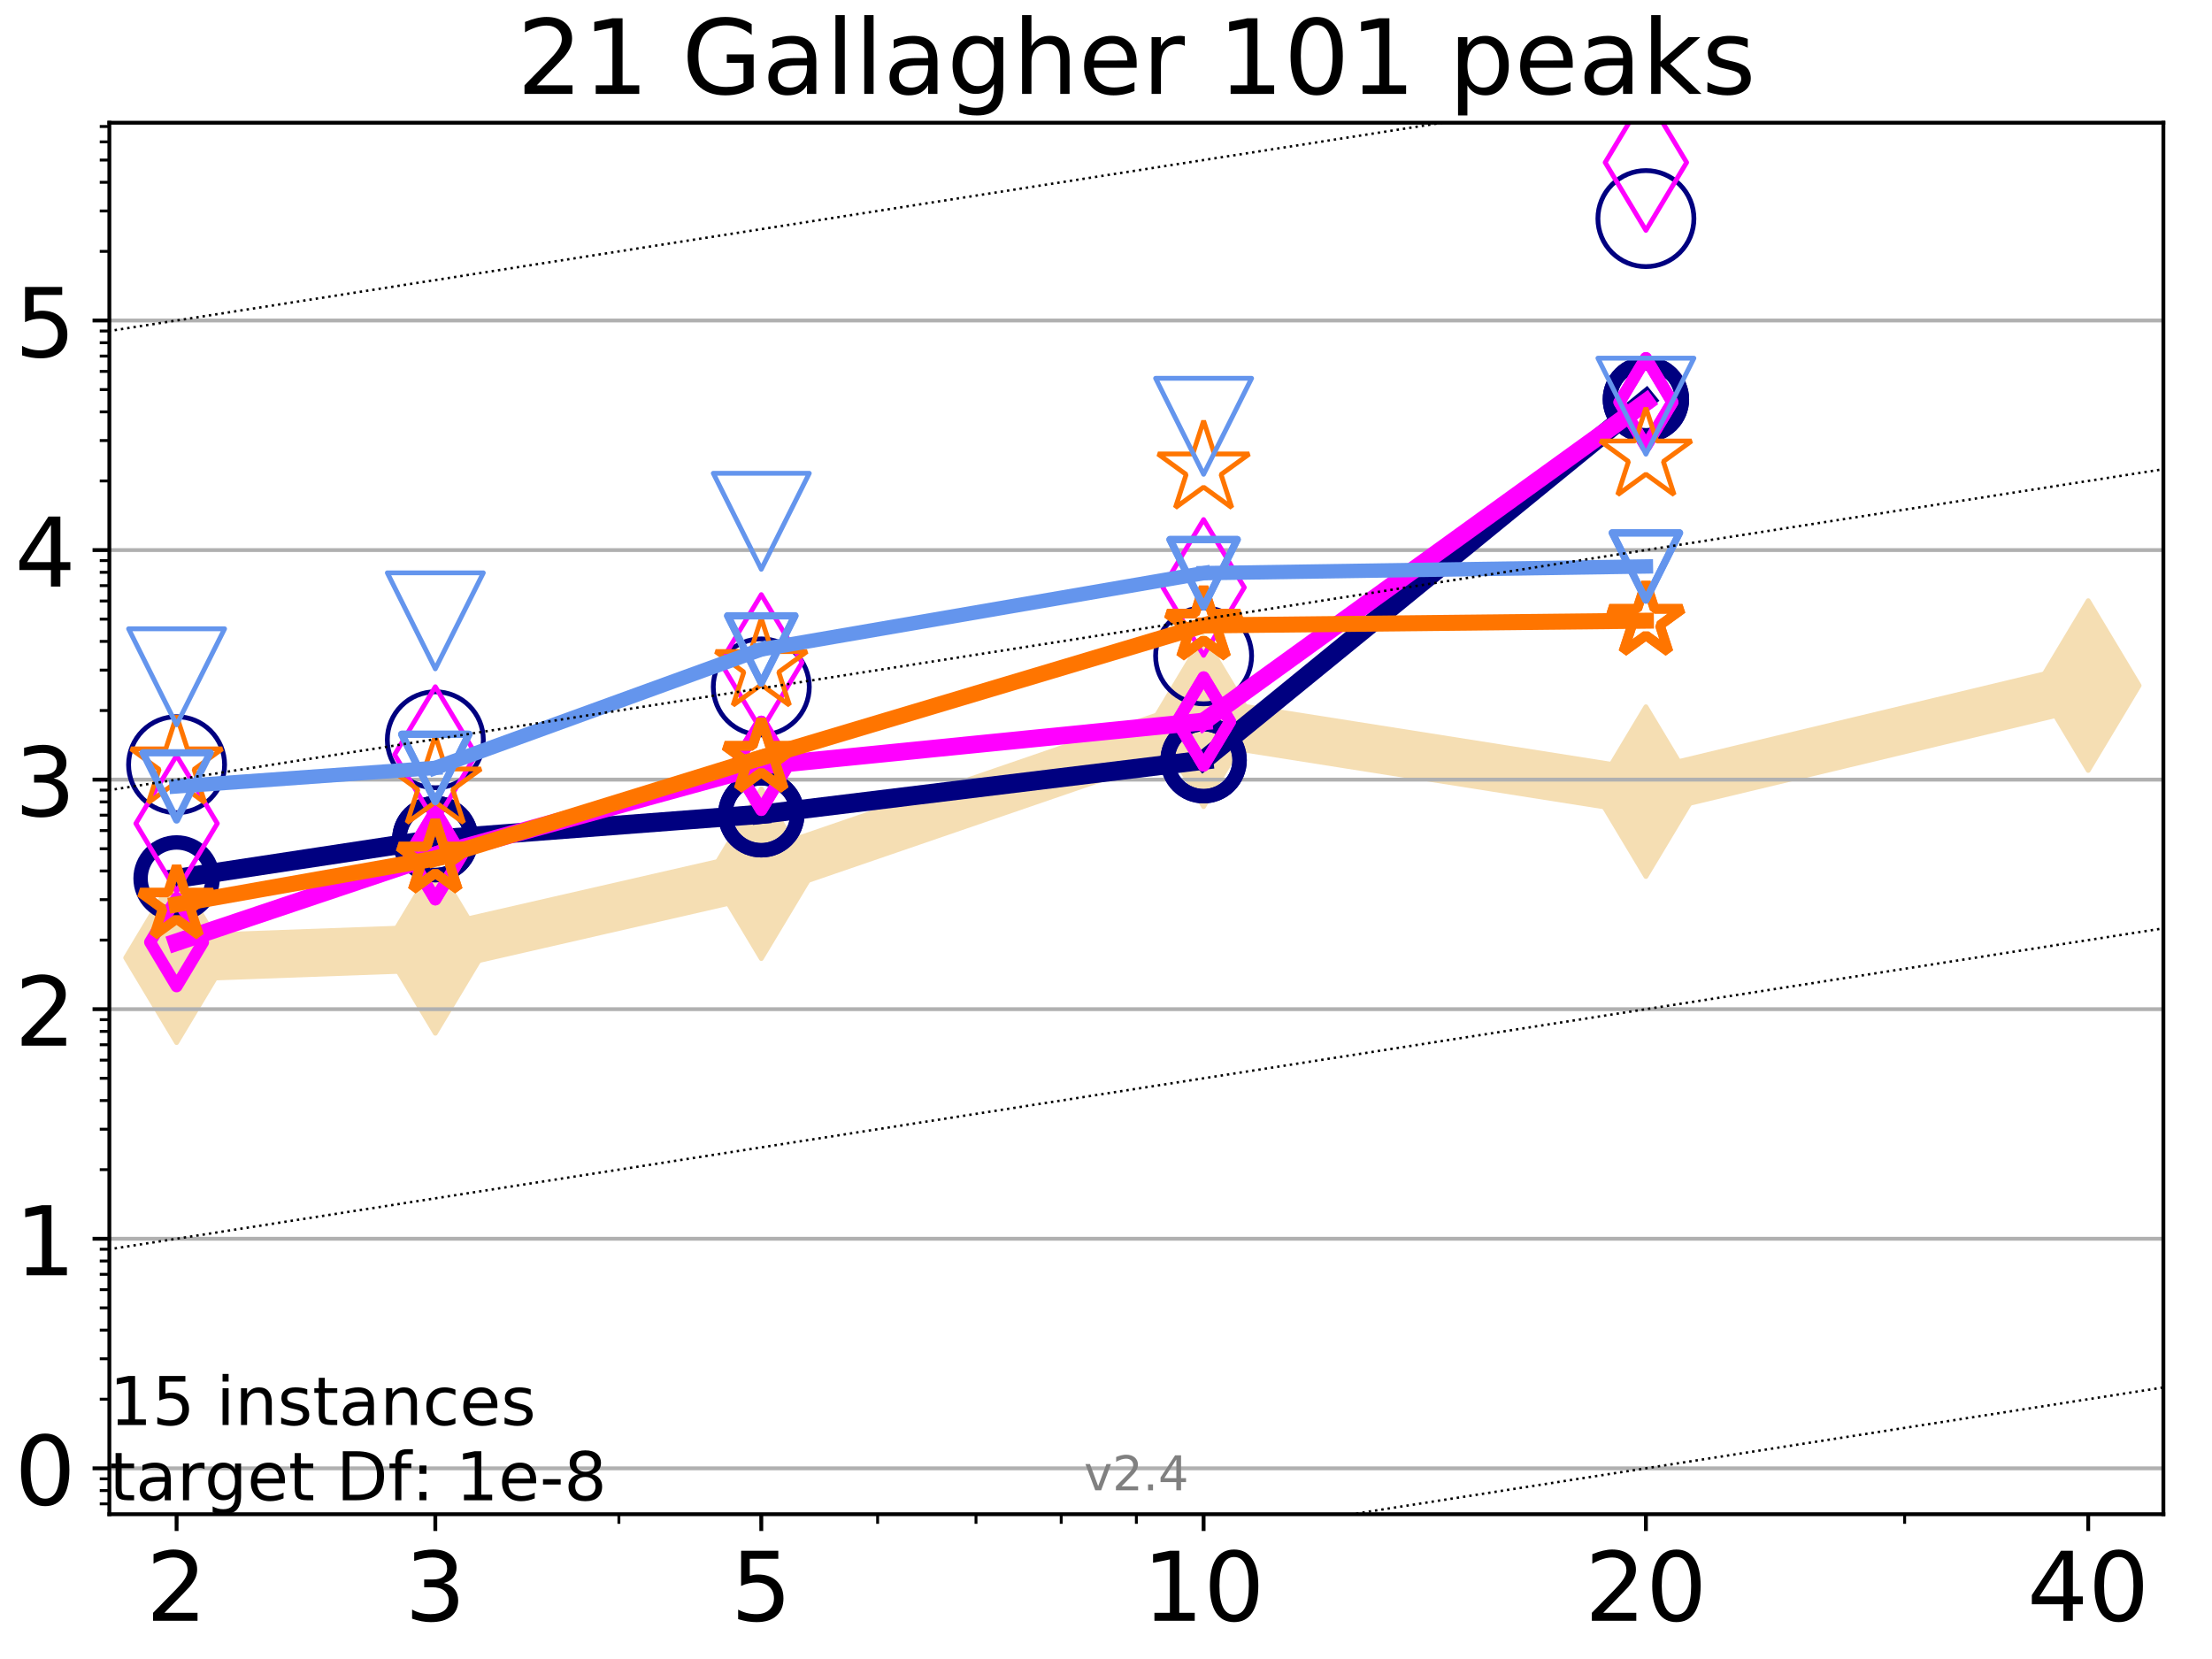 <?xml version="1.0" encoding="utf-8" standalone="no"?>
<!DOCTYPE svg PUBLIC "-//W3C//DTD SVG 1.1//EN"
  "http://www.w3.org/Graphics/SVG/1.1/DTD/svg11.dtd">
<!-- Created with matplotlib (http://matplotlib.org/) -->
<svg height="345.6pt" version="1.1" viewBox="0 0 460.8 345.6" width="460.8pt" xmlns="http://www.w3.org/2000/svg" xmlns:xlink="http://www.w3.org/1999/xlink">
 <defs>
  <style type="text/css">
*{stroke-linecap:butt;stroke-linejoin:round;}
  </style>
 </defs>
 <g id="figure_1">
  <g id="patch_1">
   <path d="M 0 345.6 
L 460.8 345.6 
L 460.8 0 
L 0 0 
z
" style="fill:#ffffff;"/>
  </g>
  <g id="axes_1">
   <g id="patch_2">
    <path d="M 22.78 315.44 
L 450.672 315.44 
L 450.672 25.56 
L 22.78 25.56 
z
" style="fill:#ffffff;"/>
   </g>
   <g id="line2d_1">
    <path clip-path="url(#p4d525de791)" d="M 36.786 199.519 
L 90.685 197.567 
L 158.59 182.008 
L 250.732 150.359 
L 342.873 164.91 
L 435.015 142.813 
" style="fill:none;stroke:#f5deb3;stroke-linecap:square;stroke-width:10;"/>
    <defs>
     <path d="M -0 17.678 
L 10.607 0 
L 0 -17.678 
L -10.607 -0 
z
" id="mee352f4d3b" style="stroke:#f5deb3;stroke-linejoin:miter;"/>
    </defs>
    <g clip-path="url(#p4d525de791)">
     <use style="fill:#f5deb3;stroke:#f5deb3;stroke-linejoin:miter;" x="36.786" xlink:href="#mee352f4d3b" y="199.519"/>
     <use style="fill:#f5deb3;stroke:#f5deb3;stroke-linejoin:miter;" x="90.685" xlink:href="#mee352f4d3b" y="197.567"/>
     <use style="fill:#f5deb3;stroke:#f5deb3;stroke-linejoin:miter;" x="158.59" xlink:href="#mee352f4d3b" y="182.008"/>
     <use style="fill:#f5deb3;stroke:#f5deb3;stroke-linejoin:miter;" x="250.732" xlink:href="#mee352f4d3b" y="150.359"/>
     <use style="fill:#f5deb3;stroke:#f5deb3;stroke-linejoin:miter;" x="342.873" xlink:href="#mee352f4d3b" y="164.91"/>
     <use style="fill:#f5deb3;stroke:#f5deb3;stroke-linejoin:miter;" x="435.015" xlink:href="#mee352f4d3b" y="142.813"/>
    </g>
   </g>
   <g id="matplotlib.axis_1">
    <g id="xtick_1">
     <g id="line2d_2">
      <defs>
       <path d="M 0 0 
L 0 3.5 
" id="m0dddff0915" style="stroke:#000000;stroke-width:0.8;"/>
      </defs>
      <g>
       <use style="stroke:#000000;stroke-width:0.8;" x="36.786" xlink:href="#m0dddff0915" y="315.44"/>
      </g>
     </g>
     <g id="text_1">
      <!-- 2 -->
      <defs>
       <path d="M 19.188 8.297 
L 53.609 8.297 
L 53.609 0 
L 7.328 0 
L 7.328 8.297 
Q 12.938 14.109 22.625 23.891 
Q 32.328 33.688 34.812 36.531 
Q 39.547 41.844 41.422 45.531 
Q 43.312 49.219 43.312 52.781 
Q 43.312 58.594 39.234 62.25 
Q 35.156 65.922 28.609 65.922 
Q 23.969 65.922 18.812 64.312 
Q 13.672 62.703 7.812 59.422 
L 7.812 69.391 
Q 13.766 71.781 18.938 73 
Q 24.125 74.219 28.422 74.219 
Q 39.75 74.219 46.484 68.547 
Q 53.219 62.891 53.219 53.422 
Q 53.219 48.922 51.531 44.891 
Q 49.859 40.875 45.406 35.406 
Q 44.188 33.984 37.641 27.219 
Q 31.109 20.453 19.188 8.297 
z
" id="DejaVuSans-32"/>
      </defs>
      <g transform="translate(30.423 337.637)scale(0.2 -0.2)">
       <use xlink:href="#DejaVuSans-32"/>
      </g>
     </g>
    </g>
    <g id="xtick_2">
     <g id="line2d_3">
      <g>
       <use style="stroke:#000000;stroke-width:0.8;" x="90.685" xlink:href="#m0dddff0915" y="315.44"/>
      </g>
     </g>
     <g id="text_2">
      <!-- 3 -->
      <defs>
       <path d="M 40.578 39.312 
Q 47.656 37.797 51.625 33 
Q 55.609 28.219 55.609 21.188 
Q 55.609 10.406 48.188 4.484 
Q 40.766 -1.422 27.094 -1.422 
Q 22.516 -1.422 17.656 -0.516 
Q 12.797 0.391 7.625 2.203 
L 7.625 11.719 
Q 11.719 9.328 16.594 8.109 
Q 21.484 6.891 26.812 6.891 
Q 36.078 6.891 40.938 10.547 
Q 45.797 14.203 45.797 21.188 
Q 45.797 27.641 41.281 31.266 
Q 36.766 34.906 28.719 34.906 
L 20.219 34.906 
L 20.219 43.016 
L 29.109 43.016 
Q 36.375 43.016 40.234 45.922 
Q 44.094 48.828 44.094 54.297 
Q 44.094 59.906 40.109 62.906 
Q 36.141 65.922 28.719 65.922 
Q 24.656 65.922 20.016 65.031 
Q 15.375 64.156 9.812 62.312 
L 9.812 71.094 
Q 15.438 72.656 20.344 73.438 
Q 25.25 74.219 29.594 74.219 
Q 40.828 74.219 47.359 69.109 
Q 53.906 64.016 53.906 55.328 
Q 53.906 49.266 50.438 45.094 
Q 46.969 40.922 40.578 39.312 
z
" id="DejaVuSans-33"/>
      </defs>
      <g transform="translate(84.323 337.637)scale(0.2 -0.2)">
       <use xlink:href="#DejaVuSans-33"/>
      </g>
     </g>
    </g>
    <g id="xtick_3">
     <g id="line2d_4">
      <g>
       <use style="stroke:#000000;stroke-width:0.8;" x="158.59" xlink:href="#m0dddff0915" y="315.44"/>
      </g>
     </g>
     <g id="text_3">
      <!-- 5 -->
      <defs>
       <path d="M 10.797 72.906 
L 49.516 72.906 
L 49.516 64.594 
L 19.828 64.594 
L 19.828 46.734 
Q 21.969 47.469 24.109 47.828 
Q 26.266 48.188 28.422 48.188 
Q 40.625 48.188 47.75 41.5 
Q 54.891 34.812 54.891 23.391 
Q 54.891 11.625 47.562 5.094 
Q 40.234 -1.422 26.906 -1.422 
Q 22.312 -1.422 17.547 -0.641 
Q 12.797 0.141 7.719 1.703 
L 7.719 11.625 
Q 12.109 9.234 16.797 8.062 
Q 21.484 6.891 26.703 6.891 
Q 35.156 6.891 40.078 11.328 
Q 45.016 15.766 45.016 23.391 
Q 45.016 31 40.078 35.438 
Q 35.156 39.891 26.703 39.891 
Q 22.75 39.891 18.812 39.016 
Q 14.891 38.141 10.797 36.281 
z
" id="DejaVuSans-35"/>
      </defs>
      <g transform="translate(152.228 337.637)scale(0.2 -0.2)">
       <use xlink:href="#DejaVuSans-35"/>
      </g>
     </g>
    </g>
    <g id="xtick_4">
     <g id="line2d_5">
      <g>
       <use style="stroke:#000000;stroke-width:0.8;" x="250.732" xlink:href="#m0dddff0915" y="315.44"/>
      </g>
     </g>
     <g id="text_4">
      <!-- 10 -->
      <defs>
       <path d="M 12.406 8.297 
L 28.516 8.297 
L 28.516 63.922 
L 10.984 60.406 
L 10.984 69.391 
L 28.422 72.906 
L 38.281 72.906 
L 38.281 8.297 
L 54.391 8.297 
L 54.391 0 
L 12.406 0 
z
" id="DejaVuSans-31"/>
       <path d="M 31.781 66.406 
Q 24.172 66.406 20.328 58.906 
Q 16.5 51.422 16.5 36.375 
Q 16.5 21.391 20.328 13.891 
Q 24.172 6.391 31.781 6.391 
Q 39.453 6.391 43.281 13.891 
Q 47.125 21.391 47.125 36.375 
Q 47.125 51.422 43.281 58.906 
Q 39.453 66.406 31.781 66.406 
z
M 31.781 74.219 
Q 44.047 74.219 50.516 64.516 
Q 56.984 54.828 56.984 36.375 
Q 56.984 17.969 50.516 8.266 
Q 44.047 -1.422 31.781 -1.422 
Q 19.531 -1.422 13.062 8.266 
Q 6.594 17.969 6.594 36.375 
Q 6.594 54.828 13.062 64.516 
Q 19.531 74.219 31.781 74.219 
z
" id="DejaVuSans-30"/>
      </defs>
      <g transform="translate(238.007 337.637)scale(0.2 -0.2)">
       <use xlink:href="#DejaVuSans-31"/>
       <use x="63.623" xlink:href="#DejaVuSans-30"/>
      </g>
     </g>
    </g>
    <g id="xtick_5">
     <g id="line2d_6">
      <g>
       <use style="stroke:#000000;stroke-width:0.8;" x="342.873" xlink:href="#m0dddff0915" y="315.44"/>
      </g>
     </g>
     <g id="text_5">
      <!-- 20 -->
      <g transform="translate(330.148 337.637)scale(0.2 -0.2)">
       <use xlink:href="#DejaVuSans-32"/>
       <use x="63.623" xlink:href="#DejaVuSans-30"/>
      </g>
     </g>
    </g>
    <g id="xtick_6">
     <g id="line2d_7">
      <g>
       <use style="stroke:#000000;stroke-width:0.8;" x="435.015" xlink:href="#m0dddff0915" y="315.44"/>
      </g>
     </g>
     <g id="text_6">
      <!-- 40 -->
      <defs>
       <path d="M 37.797 64.312 
L 12.891 25.391 
L 37.797 25.391 
z
M 35.203 72.906 
L 47.609 72.906 
L 47.609 25.391 
L 58.016 25.391 
L 58.016 17.188 
L 47.609 17.188 
L 47.609 0 
L 37.797 0 
L 37.797 17.188 
L 4.891 17.188 
L 4.891 26.703 
z
" id="DejaVuSans-34"/>
      </defs>
      <g transform="translate(422.29 337.637)scale(0.2 -0.2)">
       <use xlink:href="#DejaVuSans-34"/>
       <use x="63.623" xlink:href="#DejaVuSans-30"/>
      </g>
     </g>
    </g>
    <g id="xtick_7">
     <g id="line2d_8">
      <defs>
       <path d="M 0 0 
L 0 2 
" id="mdcca0d72dc" style="stroke:#000000;stroke-width:0.6;"/>
      </defs>
      <g>
       <use style="stroke:#000000;stroke-width:0.6;" x="36.786" xlink:href="#mdcca0d72dc" y="315.44"/>
      </g>
     </g>
    </g>
    <g id="xtick_8">
     <g id="line2d_9">
      <g>
       <use style="stroke:#000000;stroke-width:0.6;" x="90.685" xlink:href="#mdcca0d72dc" y="315.44"/>
      </g>
     </g>
    </g>
    <g id="xtick_9">
     <g id="line2d_10">
      <g>
       <use style="stroke:#000000;stroke-width:0.6;" x="128.927" xlink:href="#mdcca0d72dc" y="315.44"/>
      </g>
     </g>
    </g>
    <g id="xtick_10">
     <g id="line2d_11">
      <g>
       <use style="stroke:#000000;stroke-width:0.6;" x="158.59" xlink:href="#mdcca0d72dc" y="315.44"/>
      </g>
     </g>
    </g>
    <g id="xtick_11">
     <g id="line2d_12">
      <g>
       <use style="stroke:#000000;stroke-width:0.6;" x="182.827" xlink:href="#mdcca0d72dc" y="315.44"/>
      </g>
     </g>
    </g>
    <g id="xtick_12">
     <g id="line2d_13">
      <g>
       <use style="stroke:#000000;stroke-width:0.6;" x="203.318" xlink:href="#mdcca0d72dc" y="315.44"/>
      </g>
     </g>
    </g>
    <g id="xtick_13">
     <g id="line2d_14">
      <g>
       <use style="stroke:#000000;stroke-width:0.6;" x="221.069" xlink:href="#mdcca0d72dc" y="315.44"/>
      </g>
     </g>
    </g>
    <g id="xtick_14">
     <g id="line2d_15">
      <g>
       <use style="stroke:#000000;stroke-width:0.6;" x="236.726" xlink:href="#mdcca0d72dc" y="315.44"/>
      </g>
     </g>
    </g>
    <g id="xtick_15">
     <g id="line2d_16">
      <g>
       <use style="stroke:#000000;stroke-width:0.6;" x="342.873" xlink:href="#mdcca0d72dc" y="315.44"/>
      </g>
     </g>
    </g>
    <g id="xtick_16">
     <g id="line2d_17">
      <g>
       <use style="stroke:#000000;stroke-width:0.6;" x="396.773" xlink:href="#mdcca0d72dc" y="315.44"/>
      </g>
     </g>
    </g>
    <g id="xtick_17">
     <g id="line2d_18">
      <g>
       <use style="stroke:#000000;stroke-width:0.6;" x="435.015" xlink:href="#mdcca0d72dc" y="315.44"/>
      </g>
     </g>
    </g>
   </g>
   <g id="matplotlib.axis_2">
    <g id="ytick_1">
     <g id="line2d_19">
      <path clip-path="url(#p4d525de791)" d="M 22.78 305.876 
L 450.672 305.876 
" style="fill:none;stroke:#b0b0b0;stroke-linecap:square;stroke-width:0.8;"/>
     </g>
     <g id="line2d_20">
      <defs>
       <path d="M 0 0 
L -3.5 0 
" id="m68d4e290ab" style="stroke:#000000;stroke-width:0.8;"/>
      </defs>
      <g>
       <use style="stroke:#000000;stroke-width:0.8;" x="22.78" xlink:href="#m68d4e290ab" y="305.876"/>
      </g>
     </g>
     <g id="text_7">
      <!-- 0 -->
      <g transform="translate(3.055 313.474)scale(0.2 -0.2)">
       <use xlink:href="#DejaVuSans-30"/>
      </g>
     </g>
    </g>
    <g id="ytick_2">
     <g id="line2d_21">
      <path clip-path="url(#p4d525de791)" d="M 22.78 258.054 
L 450.672 258.054 
" style="fill:none;stroke:#b0b0b0;stroke-linecap:square;stroke-width:0.8;"/>
     </g>
     <g id="line2d_22">
      <g>
       <use style="stroke:#000000;stroke-width:0.8;" x="22.78" xlink:href="#m68d4e290ab" y="258.054"/>
      </g>
     </g>
     <g id="text_8">
      <!-- 1 -->
      <g transform="translate(3.055 265.652)scale(0.2 -0.2)">
       <use xlink:href="#DejaVuSans-31"/>
      </g>
     </g>
    </g>
    <g id="ytick_3">
     <g id="line2d_23">
      <path clip-path="url(#p4d525de791)" d="M 22.78 210.232 
L 450.672 210.232 
" style="fill:none;stroke:#b0b0b0;stroke-linecap:square;stroke-width:0.8;"/>
     </g>
     <g id="line2d_24">
      <g>
       <use style="stroke:#000000;stroke-width:0.8;" x="22.78" xlink:href="#m68d4e290ab" y="210.232"/>
      </g>
     </g>
     <g id="text_9">
      <!-- 2 -->
      <g transform="translate(3.055 217.83)scale(0.2 -0.2)">
       <use xlink:href="#DejaVuSans-32"/>
      </g>
     </g>
    </g>
    <g id="ytick_4">
     <g id="line2d_25">
      <path clip-path="url(#p4d525de791)" d="M 22.78 162.41 
L 450.672 162.41 
" style="fill:none;stroke:#b0b0b0;stroke-linecap:square;stroke-width:0.8;"/>
     </g>
     <g id="line2d_26">
      <g>
       <use style="stroke:#000000;stroke-width:0.8;" x="22.78" xlink:href="#m68d4e290ab" y="162.41"/>
      </g>
     </g>
     <g id="text_10">
      <!-- 3 -->
      <g transform="translate(3.055 170.008)scale(0.2 -0.2)">
       <use xlink:href="#DejaVuSans-33"/>
      </g>
     </g>
    </g>
    <g id="ytick_5">
     <g id="line2d_27">
      <path clip-path="url(#p4d525de791)" d="M 22.78 114.588 
L 450.672 114.588 
" style="fill:none;stroke:#b0b0b0;stroke-linecap:square;stroke-width:0.8;"/>
     </g>
     <g id="line2d_28">
      <g>
       <use style="stroke:#000000;stroke-width:0.8;" x="22.78" xlink:href="#m68d4e290ab" y="114.588"/>
      </g>
     </g>
     <g id="text_11">
      <!-- 4 -->
      <g transform="translate(3.055 122.186)scale(0.2 -0.2)">
       <use xlink:href="#DejaVuSans-34"/>
      </g>
     </g>
    </g>
    <g id="ytick_6">
     <g id="line2d_29">
      <path clip-path="url(#p4d525de791)" d="M 22.78 66.766 
L 450.672 66.766 
" style="fill:none;stroke:#b0b0b0;stroke-linecap:square;stroke-width:0.8;"/>
     </g>
     <g id="line2d_30">
      <g>
       <use style="stroke:#000000;stroke-width:0.8;" x="22.78" xlink:href="#m68d4e290ab" y="66.766"/>
      </g>
     </g>
     <g id="text_12">
      <!-- 5 -->
      <g transform="translate(3.055 74.364)scale(0.2 -0.2)">
       <use xlink:href="#DejaVuSans-35"/>
      </g>
     </g>
    </g>
    <g id="ytick_7">
     <g id="line2d_31">
      <defs>
       <path d="M 0 0 
L -2 0 
" id="m984c0ad272" style="stroke:#000000;stroke-width:0.6;"/>
      </defs>
      <g>
       <use style="stroke:#000000;stroke-width:0.6;" x="22.78" xlink:href="#m984c0ad272" y="313.283"/>
      </g>
     </g>
    </g>
    <g id="ytick_8">
     <g id="line2d_32">
      <g>
       <use style="stroke:#000000;stroke-width:0.6;" x="22.78" xlink:href="#m984c0ad272" y="310.51"/>
      </g>
     </g>
    </g>
    <g id="ytick_9">
     <g id="line2d_33">
      <g>
       <use style="stroke:#000000;stroke-width:0.6;" x="22.78" xlink:href="#m984c0ad272" y="308.064"/>
      </g>
     </g>
    </g>
    <g id="ytick_10">
     <g id="line2d_34">
      <g>
       <use style="stroke:#000000;stroke-width:0.6;" x="22.78" xlink:href="#m984c0ad272" y="291.48"/>
      </g>
     </g>
    </g>
    <g id="ytick_11">
     <g id="line2d_35">
      <g>
       <use style="stroke:#000000;stroke-width:0.6;" x="22.78" xlink:href="#m984c0ad272" y="283.059"/>
      </g>
     </g>
    </g>
    <g id="ytick_12">
     <g id="line2d_36">
      <g>
       <use style="stroke:#000000;stroke-width:0.6;" x="22.78" xlink:href="#m984c0ad272" y="277.084"/>
      </g>
     </g>
    </g>
    <g id="ytick_13">
     <g id="line2d_37">
      <g>
       <use style="stroke:#000000;stroke-width:0.6;" x="22.78" xlink:href="#m984c0ad272" y="272.449"/>
      </g>
     </g>
    </g>
    <g id="ytick_14">
     <g id="line2d_38">
      <g>
       <use style="stroke:#000000;stroke-width:0.6;" x="22.78" xlink:href="#m984c0ad272" y="268.663"/>
      </g>
     </g>
    </g>
    <g id="ytick_15">
     <g id="line2d_39">
      <g>
       <use style="stroke:#000000;stroke-width:0.6;" x="22.78" xlink:href="#m984c0ad272" y="265.461"/>
      </g>
     </g>
    </g>
    <g id="ytick_16">
     <g id="line2d_40">
      <g>
       <use style="stroke:#000000;stroke-width:0.6;" x="22.78" xlink:href="#m984c0ad272" y="262.688"/>
      </g>
     </g>
    </g>
    <g id="ytick_17">
     <g id="line2d_41">
      <g>
       <use style="stroke:#000000;stroke-width:0.6;" x="22.78" xlink:href="#m984c0ad272" y="260.242"/>
      </g>
     </g>
    </g>
    <g id="ytick_18">
     <g id="line2d_42">
      <g>
       <use style="stroke:#000000;stroke-width:0.6;" x="22.78" xlink:href="#m984c0ad272" y="243.658"/>
      </g>
     </g>
    </g>
    <g id="ytick_19">
     <g id="line2d_43">
      <g>
       <use style="stroke:#000000;stroke-width:0.6;" x="22.78" xlink:href="#m984c0ad272" y="235.237"/>
      </g>
     </g>
    </g>
    <g id="ytick_20">
     <g id="line2d_44">
      <g>
       <use style="stroke:#000000;stroke-width:0.6;" x="22.78" xlink:href="#m984c0ad272" y="229.262"/>
      </g>
     </g>
    </g>
    <g id="ytick_21">
     <g id="line2d_45">
      <g>
       <use style="stroke:#000000;stroke-width:0.6;" x="22.78" xlink:href="#m984c0ad272" y="224.627"/>
      </g>
     </g>
    </g>
    <g id="ytick_22">
     <g id="line2d_46">
      <g>
       <use style="stroke:#000000;stroke-width:0.6;" x="22.78" xlink:href="#m984c0ad272" y="220.841"/>
      </g>
     </g>
    </g>
    <g id="ytick_23">
     <g id="line2d_47">
      <g>
       <use style="stroke:#000000;stroke-width:0.6;" x="22.78" xlink:href="#m984c0ad272" y="217.639"/>
      </g>
     </g>
    </g>
    <g id="ytick_24">
     <g id="line2d_48">
      <g>
       <use style="stroke:#000000;stroke-width:0.6;" x="22.78" xlink:href="#m984c0ad272" y="214.866"/>
      </g>
     </g>
    </g>
    <g id="ytick_25">
     <g id="line2d_49">
      <g>
       <use style="stroke:#000000;stroke-width:0.6;" x="22.78" xlink:href="#m984c0ad272" y="212.42"/>
      </g>
     </g>
    </g>
    <g id="ytick_26">
     <g id="line2d_50">
      <g>
       <use style="stroke:#000000;stroke-width:0.6;" x="22.78" xlink:href="#m984c0ad272" y="195.836"/>
      </g>
     </g>
    </g>
    <g id="ytick_27">
     <g id="line2d_51">
      <g>
       <use style="stroke:#000000;stroke-width:0.6;" x="22.78" xlink:href="#m984c0ad272" y="187.415"/>
      </g>
     </g>
    </g>
    <g id="ytick_28">
     <g id="line2d_52">
      <g>
       <use style="stroke:#000000;stroke-width:0.6;" x="22.78" xlink:href="#m984c0ad272" y="181.44"/>
      </g>
     </g>
    </g>
    <g id="ytick_29">
     <g id="line2d_53">
      <g>
       <use style="stroke:#000000;stroke-width:0.6;" x="22.78" xlink:href="#m984c0ad272" y="176.805"/>
      </g>
     </g>
    </g>
    <g id="ytick_30">
     <g id="line2d_54">
      <g>
       <use style="stroke:#000000;stroke-width:0.6;" x="22.78" xlink:href="#m984c0ad272" y="173.019"/>
      </g>
     </g>
    </g>
    <g id="ytick_31">
     <g id="line2d_55">
      <g>
       <use style="stroke:#000000;stroke-width:0.6;" x="22.78" xlink:href="#m984c0ad272" y="169.817"/>
      </g>
     </g>
    </g>
    <g id="ytick_32">
     <g id="line2d_56">
      <g>
       <use style="stroke:#000000;stroke-width:0.6;" x="22.78" xlink:href="#m984c0ad272" y="167.044"/>
      </g>
     </g>
    </g>
    <g id="ytick_33">
     <g id="line2d_57">
      <g>
       <use style="stroke:#000000;stroke-width:0.6;" x="22.78" xlink:href="#m984c0ad272" y="164.598"/>
      </g>
     </g>
    </g>
    <g id="ytick_34">
     <g id="line2d_58">
      <g>
       <use style="stroke:#000000;stroke-width:0.6;" x="22.78" xlink:href="#m984c0ad272" y="148.014"/>
      </g>
     </g>
    </g>
    <g id="ytick_35">
     <g id="line2d_59">
      <g>
       <use style="stroke:#000000;stroke-width:0.6;" x="22.78" xlink:href="#m984c0ad272" y="139.593"/>
      </g>
     </g>
    </g>
    <g id="ytick_36">
     <g id="line2d_60">
      <g>
       <use style="stroke:#000000;stroke-width:0.6;" x="22.78" xlink:href="#m984c0ad272" y="133.618"/>
      </g>
     </g>
    </g>
    <g id="ytick_37">
     <g id="line2d_61">
      <g>
       <use style="stroke:#000000;stroke-width:0.6;" x="22.78" xlink:href="#m984c0ad272" y="128.983"/>
      </g>
     </g>
    </g>
    <g id="ytick_38">
     <g id="line2d_62">
      <g>
       <use style="stroke:#000000;stroke-width:0.6;" x="22.78" xlink:href="#m984c0ad272" y="125.197"/>
      </g>
     </g>
    </g>
    <g id="ytick_39">
     <g id="line2d_63">
      <g>
       <use style="stroke:#000000;stroke-width:0.6;" x="22.78" xlink:href="#m984c0ad272" y="121.995"/>
      </g>
     </g>
    </g>
    <g id="ytick_40">
     <g id="line2d_64">
      <g>
       <use style="stroke:#000000;stroke-width:0.6;" x="22.78" xlink:href="#m984c0ad272" y="119.222"/>
      </g>
     </g>
    </g>
    <g id="ytick_41">
     <g id="line2d_65">
      <g>
       <use style="stroke:#000000;stroke-width:0.6;" x="22.78" xlink:href="#m984c0ad272" y="116.776"/>
      </g>
     </g>
    </g>
    <g id="ytick_42">
     <g id="line2d_66">
      <g>
       <use style="stroke:#000000;stroke-width:0.6;" x="22.78" xlink:href="#m984c0ad272" y="100.192"/>
      </g>
     </g>
    </g>
    <g id="ytick_43">
     <g id="line2d_67">
      <g>
       <use style="stroke:#000000;stroke-width:0.6;" x="22.78" xlink:href="#m984c0ad272" y="91.771"/>
      </g>
     </g>
    </g>
    <g id="ytick_44">
     <g id="line2d_68">
      <g>
       <use style="stroke:#000000;stroke-width:0.6;" x="22.78" xlink:href="#m984c0ad272" y="85.796"/>
      </g>
     </g>
    </g>
    <g id="ytick_45">
     <g id="line2d_69">
      <g>
       <use style="stroke:#000000;stroke-width:0.6;" x="22.78" xlink:href="#m984c0ad272" y="81.161"/>
      </g>
     </g>
    </g>
    <g id="ytick_46">
     <g id="line2d_70">
      <g>
       <use style="stroke:#000000;stroke-width:0.6;" x="22.78" xlink:href="#m984c0ad272" y="77.375"/>
      </g>
     </g>
    </g>
    <g id="ytick_47">
     <g id="line2d_71">
      <g>
       <use style="stroke:#000000;stroke-width:0.6;" x="22.78" xlink:href="#m984c0ad272" y="74.173"/>
      </g>
     </g>
    </g>
    <g id="ytick_48">
     <g id="line2d_72">
      <g>
       <use style="stroke:#000000;stroke-width:0.6;" x="22.78" xlink:href="#m984c0ad272" y="71.4"/>
      </g>
     </g>
    </g>
    <g id="ytick_49">
     <g id="line2d_73">
      <g>
       <use style="stroke:#000000;stroke-width:0.6;" x="22.78" xlink:href="#m984c0ad272" y="68.954"/>
      </g>
     </g>
    </g>
    <g id="ytick_50">
     <g id="line2d_74">
      <g>
       <use style="stroke:#000000;stroke-width:0.6;" x="22.78" xlink:href="#m984c0ad272" y="52.37"/>
      </g>
     </g>
    </g>
    <g id="ytick_51">
     <g id="line2d_75">
      <g>
       <use style="stroke:#000000;stroke-width:0.6;" x="22.78" xlink:href="#m984c0ad272" y="43.949"/>
      </g>
     </g>
    </g>
    <g id="ytick_52">
     <g id="line2d_76">
      <g>
       <use style="stroke:#000000;stroke-width:0.6;" x="22.78" xlink:href="#m984c0ad272" y="37.974"/>
      </g>
     </g>
    </g>
    <g id="ytick_53">
     <g id="line2d_77">
      <g>
       <use style="stroke:#000000;stroke-width:0.6;" x="22.78" xlink:href="#m984c0ad272" y="33.339"/>
      </g>
     </g>
    </g>
    <g id="ytick_54">
     <g id="line2d_78">
      <g>
       <use style="stroke:#000000;stroke-width:0.6;" x="22.78" xlink:href="#m984c0ad272" y="29.553"/>
      </g>
     </g>
    </g>
    <g id="ytick_55">
     <g id="line2d_79">
      <g>
       <use style="stroke:#000000;stroke-width:0.6;" x="22.78" xlink:href="#m984c0ad272" y="26.351"/>
      </g>
     </g>
    </g>
   </g>
   <g id="line2d_80">
    <path clip-path="url(#p4d525de791)" d="M 36.786 182.994 
L 90.685 174.804 
" style="fill:none;stroke:#000080;stroke-linecap:square;stroke-width:4;"/>
    <defs>
     <path d="M 0 7.5 
C 1.989 7.5 3.897 6.71 5.303 5.303 
C 6.71 3.897 7.5 1.989 7.5 0 
C 7.5 -1.989 6.71 -3.897 5.303 -5.303 
C 3.897 -6.71 1.989 -7.5 0 -7.5 
C -1.989 -7.5 -3.897 -6.71 -5.303 -5.303 
C -6.71 -3.897 -7.5 -1.989 -7.5 0 
C -7.5 1.989 -6.71 3.897 -5.303 5.303 
C -3.897 6.71 -1.989 7.5 0 7.5 
z
" id="m32c04475ca" style="stroke:#000080;stroke-width:3;"/>
    </defs>
    <g clip-path="url(#p4d525de791)">
     <use style="fill-opacity:0;stroke:#000080;stroke-width:3;" x="36.786" xlink:href="#m32c04475ca" y="182.994"/>
     <use style="fill-opacity:0;stroke:#000080;stroke-width:3;" x="90.685" xlink:href="#m32c04475ca" y="174.804"/>
    </g>
   </g>
   <g id="line2d_81">
    <path clip-path="url(#p4d525de791)" d="M 90.685 174.804 
L 158.59 169.625 
" style="fill:none;stroke:#000080;stroke-linecap:square;stroke-width:4;"/>
    <g clip-path="url(#p4d525de791)">
     <use style="fill-opacity:0;stroke:#000080;stroke-width:3;" x="90.685" xlink:href="#m32c04475ca" y="174.804"/>
     <use style="fill-opacity:0;stroke:#000080;stroke-width:3;" x="158.59" xlink:href="#m32c04475ca" y="169.625"/>
    </g>
   </g>
   <g id="line2d_82">
    <path clip-path="url(#p4d525de791)" d="M 158.59 169.625 
L 250.732 158.359 
" style="fill:none;stroke:#000080;stroke-linecap:square;stroke-width:4;"/>
    <g clip-path="url(#p4d525de791)">
     <use style="fill-opacity:0;stroke:#000080;stroke-width:3;" x="158.59" xlink:href="#m32c04475ca" y="169.625"/>
     <use style="fill-opacity:0;stroke:#000080;stroke-width:3;" x="250.732" xlink:href="#m32c04475ca" y="158.359"/>
    </g>
   </g>
   <g id="line2d_83">
    <path clip-path="url(#p4d525de791)" d="M 250.732 158.359 
L 342.873 83.194 
" style="fill:none;stroke:#000080;stroke-linecap:square;stroke-width:4;"/>
    <g clip-path="url(#p4d525de791)">
     <use style="fill-opacity:0;stroke:#000080;stroke-width:3;" x="250.732" xlink:href="#m32c04475ca" y="158.359"/>
     <use style="fill-opacity:0;stroke:#000080;stroke-width:3;" x="342.873" xlink:href="#m32c04475ca" y="83.194"/>
    </g>
   </g>
   <g id="line2d_84">
    <path clip-path="url(#p4d525de791)" d="M 342.873 83.194 
" style="fill:none;stroke:#000080;stroke-linecap:square;stroke-width:4;"/>
    <g clip-path="url(#p4d525de791)">
     <use style="fill-opacity:0;stroke:#000080;stroke-width:3;" x="342.873" xlink:href="#m32c04475ca" y="83.194"/>
    </g>
   </g>
   <g id="line2d_85"/>
   <g id="line2d_86">
    <defs>
     <path d="M 0 10 
C 2.652 10 5.196 8.946 7.071 7.071 
C 8.946 5.196 10 2.652 10 0 
C 10 -2.652 8.946 -5.196 7.071 -7.071 
C 5.196 -8.946 2.652 -10 0 -10 
C -2.652 -10 -5.196 -8.946 -7.071 -7.071 
C -8.946 -5.196 -10 -2.652 -10 0 
C -10 2.652 -8.946 5.196 -7.071 7.071 
C -5.196 8.946 -2.652 10 0 10 
z
" id="md000938ac8" style="stroke:#000080;"/>
    </defs>
    <g clip-path="url(#p4d525de791)">
     <use style="fill-opacity:0;stroke:#000080;" x="36.786" xlink:href="#md000938ac8" y="159.3"/>
     <use style="fill-opacity:0;stroke:#000080;" x="90.685" xlink:href="#md000938ac8" y="154.109"/>
     <use style="fill-opacity:0;stroke:#000080;" x="158.59" xlink:href="#md000938ac8" y="143.091"/>
     <use style="fill-opacity:0;stroke:#000080;" x="250.732" xlink:href="#md000938ac8" y="136.619"/>
     <use style="fill-opacity:0;stroke:#000080;" x="342.873" xlink:href="#md000938ac8" y="45.537"/>
    </g>
   </g>
   <g id="line2d_87">
    <path clip-path="url(#p4d525de791)" d="M 36.786 196.276 
L 90.685 178.167 
" style="fill:none;stroke:#ff00ff;stroke-linecap:square;stroke-width:3.667;"/>
    <defs>
     <path d="M -0 9.192 
L 5.515 0 
L 0 -9.192 
L -5.515 -0 
z
" id="m3bd3057d22" style="stroke:#ff00ff;stroke-linejoin:miter;stroke-width:2.5;"/>
    </defs>
    <g clip-path="url(#p4d525de791)">
     <use style="fill-opacity:0;stroke:#ff00ff;stroke-linejoin:miter;stroke-width:2.5;" x="36.786" xlink:href="#m3bd3057d22" y="196.276"/>
     <use style="fill-opacity:0;stroke:#ff00ff;stroke-linejoin:miter;stroke-width:2.5;" x="90.685" xlink:href="#m3bd3057d22" y="178.167"/>
    </g>
   </g>
   <g id="line2d_88">
    <path clip-path="url(#p4d525de791)" d="M 90.685 178.167 
L 158.59 159.531 
" style="fill:none;stroke:#ff00ff;stroke-linecap:square;stroke-width:3.667;"/>
    <g clip-path="url(#p4d525de791)">
     <use style="fill-opacity:0;stroke:#ff00ff;stroke-linejoin:miter;stroke-width:2.5;" x="90.685" xlink:href="#m3bd3057d22" y="178.167"/>
     <use style="fill-opacity:0;stroke:#ff00ff;stroke-linejoin:miter;stroke-width:2.5;" x="158.59" xlink:href="#m3bd3057d22" y="159.531"/>
    </g>
   </g>
   <g id="line2d_89">
    <path clip-path="url(#p4d525de791)" d="M 158.59 159.531 
L 250.732 150.295 
" style="fill:none;stroke:#ff00ff;stroke-linecap:square;stroke-width:3.667;"/>
    <g clip-path="url(#p4d525de791)">
     <use style="fill-opacity:0;stroke:#ff00ff;stroke-linejoin:miter;stroke-width:2.5;" x="158.59" xlink:href="#m3bd3057d22" y="159.531"/>
     <use style="fill-opacity:0;stroke:#ff00ff;stroke-linejoin:miter;stroke-width:2.5;" x="250.732" xlink:href="#m3bd3057d22" y="150.295"/>
    </g>
   </g>
   <g id="line2d_90">
    <path clip-path="url(#p4d525de791)" d="M 250.732 150.295 
L 342.873 83.787 
" style="fill:none;stroke:#ff00ff;stroke-linecap:square;stroke-width:3.667;"/>
    <g clip-path="url(#p4d525de791)">
     <use style="fill-opacity:0;stroke:#ff00ff;stroke-linejoin:miter;stroke-width:2.5;" x="250.732" xlink:href="#m3bd3057d22" y="150.295"/>
     <use style="fill-opacity:0;stroke:#ff00ff;stroke-linejoin:miter;stroke-width:2.5;" x="342.873" xlink:href="#m3bd3057d22" y="83.787"/>
    </g>
   </g>
   <g id="line2d_91">
    <path clip-path="url(#p4d525de791)" d="M 342.873 83.787 
" style="fill:none;stroke:#ff00ff;stroke-linecap:square;stroke-width:3.667;"/>
    <g clip-path="url(#p4d525de791)">
     <use style="fill-opacity:0;stroke:#ff00ff;stroke-linejoin:miter;stroke-width:2.5;" x="342.873" xlink:href="#m3bd3057d22" y="83.787"/>
    </g>
   </g>
   <g id="line2d_92"/>
   <g id="line2d_93">
    <defs>
     <path d="M -0 14.142 
L 8.485 0 
L -0 -14.142 
L -8.485 -0 
z
" id="m8b5aa10ccd" style="stroke:#ff00ff;stroke-linejoin:miter;"/>
    </defs>
    <g clip-path="url(#p4d525de791)">
     <use style="fill-opacity:0;stroke:#ff00ff;stroke-linejoin:miter;" x="36.786" xlink:href="#m8b5aa10ccd" y="171.549"/>
     <use style="fill-opacity:0;stroke:#ff00ff;stroke-linejoin:miter;" x="90.685" xlink:href="#m8b5aa10ccd" y="157.202"/>
     <use style="fill-opacity:0;stroke:#ff00ff;stroke-linejoin:miter;" x="158.59" xlink:href="#m8b5aa10ccd" y="138.011"/>
     <use style="fill-opacity:0;stroke:#ff00ff;stroke-linejoin:miter;" x="250.732" xlink:href="#m8b5aa10ccd" y="122.376"/>
     <use style="fill-opacity:0;stroke:#ff00ff;stroke-linejoin:miter;" x="342.873" xlink:href="#m8b5aa10ccd" y="33.844"/>
    </g>
   </g>
   <g id="line2d_94">
    <path clip-path="url(#p4d525de791)" d="M 36.786 188.398 
L 90.685 178.834 
" style="fill:none;stroke:#ff7500;stroke-linecap:square;stroke-width:3.333;"/>
    <defs>
     <path d="M 0 -8 
L -1.796 -2.472 
L -7.608 -2.472 
L -2.906 0.944 
L -4.702 6.472 
L -0 3.056 
L 4.702 6.472 
L 2.906 0.944 
L 7.608 -2.472 
L 1.796 -2.472 
z
" id="m171989cf3e" style="stroke:#ff7500;stroke-linejoin:bevel;stroke-width:2;"/>
    </defs>
    <g clip-path="url(#p4d525de791)">
     <use style="fill-opacity:0;stroke:#ff7500;stroke-linejoin:bevel;stroke-width:2;" x="36.786" xlink:href="#m171989cf3e" y="188.398"/>
     <use style="fill-opacity:0;stroke:#ff7500;stroke-linejoin:bevel;stroke-width:2;" x="90.685" xlink:href="#m171989cf3e" y="178.834"/>
    </g>
   </g>
   <g id="line2d_95">
    <path clip-path="url(#p4d525de791)" d="M 90.685 178.834 
L 158.59 157.841 
" style="fill:none;stroke:#ff7500;stroke-linecap:square;stroke-width:3.333;"/>
    <g clip-path="url(#p4d525de791)">
     <use style="fill-opacity:0;stroke:#ff7500;stroke-linejoin:bevel;stroke-width:2;" x="90.685" xlink:href="#m171989cf3e" y="178.834"/>
     <use style="fill-opacity:0;stroke:#ff7500;stroke-linejoin:bevel;stroke-width:2;" x="158.59" xlink:href="#m171989cf3e" y="157.841"/>
    </g>
   </g>
   <g id="line2d_96">
    <path clip-path="url(#p4d525de791)" d="M 158.59 157.841 
L 250.732 130.29 
" style="fill:none;stroke:#ff7500;stroke-linecap:square;stroke-width:3.333;"/>
    <g clip-path="url(#p4d525de791)">
     <use style="fill-opacity:0;stroke:#ff7500;stroke-linejoin:bevel;stroke-width:2;" x="158.59" xlink:href="#m171989cf3e" y="157.841"/>
     <use style="fill-opacity:0;stroke:#ff7500;stroke-linejoin:bevel;stroke-width:2;" x="250.732" xlink:href="#m171989cf3e" y="130.29"/>
    </g>
   </g>
   <g id="line2d_97">
    <path clip-path="url(#p4d525de791)" d="M 250.732 130.29 
L 342.873 129.305 
" style="fill:none;stroke:#ff7500;stroke-linecap:square;stroke-width:3.333;"/>
    <g clip-path="url(#p4d525de791)">
     <use style="fill-opacity:0;stroke:#ff7500;stroke-linejoin:bevel;stroke-width:2;" x="250.732" xlink:href="#m171989cf3e" y="130.29"/>
     <use style="fill-opacity:0;stroke:#ff7500;stroke-linejoin:bevel;stroke-width:2;" x="342.873" xlink:href="#m171989cf3e" y="129.305"/>
    </g>
   </g>
   <g id="line2d_98">
    <path clip-path="url(#p4d525de791)" d="M 342.873 129.305 
" style="fill:none;stroke:#ff7500;stroke-linecap:square;stroke-width:3.333;"/>
    <g clip-path="url(#p4d525de791)">
     <use style="fill-opacity:0;stroke:#ff7500;stroke-linejoin:bevel;stroke-width:2;" x="342.873" xlink:href="#m171989cf3e" y="129.305"/>
    </g>
   </g>
   <g id="line2d_99"/>
   <g id="line2d_100">
    <defs>
     <path d="M 0 -10 
L -2.245 -3.09 
L -9.511 -3.09 
L -3.633 1.18 
L -5.878 8.09 
L -0 3.82 
L 5.878 8.09 
L 3.633 1.18 
L 9.511 -3.09 
L 2.245 -3.09 
z
" id="me6163fc114" style="stroke:#ff7500;stroke-linejoin:bevel;"/>
    </defs>
    <g clip-path="url(#p4d525de791)">
     <use style="fill-opacity:0;stroke:#ff7500;stroke-linejoin:bevel;" x="36.786" xlink:href="#me6163fc114" y="159.096"/>
     <use style="fill-opacity:0;stroke:#ff7500;stroke-linejoin:bevel;" x="90.685" xlink:href="#me6163fc114" y="163.286"/>
     <use style="fill-opacity:0;stroke:#ff7500;stroke-linejoin:bevel;" x="158.59" xlink:href="#me6163fc114" y="138.822"/>
     <use style="fill-opacity:0;stroke:#ff7500;stroke-linejoin:bevel;" x="250.732" xlink:href="#me6163fc114" y="97.66"/>
     <use style="fill-opacity:0;stroke:#ff7500;stroke-linejoin:bevel;" x="342.873" xlink:href="#me6163fc114" y="94.961"/>
    </g>
   </g>
   <g id="line2d_101">
    <path clip-path="url(#p4d525de791)" d="M 36.786 163.825 
L 90.685 159.965 
" style="fill:none;stroke:#6495ed;stroke-linecap:square;stroke-width:3;"/>
    <defs>
     <path d="M -0 7 
L 7 -7 
L -7 -7 
z
" id="m2702788bce" style="stroke:#6495ed;stroke-linejoin:miter;stroke-width:1.5;"/>
    </defs>
    <g clip-path="url(#p4d525de791)">
     <use style="fill-opacity:0;stroke:#6495ed;stroke-linejoin:miter;stroke-width:1.5;" x="36.786" xlink:href="#m2702788bce" y="163.825"/>
     <use style="fill-opacity:0;stroke:#6495ed;stroke-linejoin:miter;stroke-width:1.5;" x="90.685" xlink:href="#m2702788bce" y="159.965"/>
    </g>
   </g>
   <g id="line2d_102">
    <path clip-path="url(#p4d525de791)" d="M 90.685 159.965 
L 158.59 135.282 
" style="fill:none;stroke:#6495ed;stroke-linecap:square;stroke-width:3;"/>
    <g clip-path="url(#p4d525de791)">
     <use style="fill-opacity:0;stroke:#6495ed;stroke-linejoin:miter;stroke-width:1.5;" x="90.685" xlink:href="#m2702788bce" y="159.965"/>
     <use style="fill-opacity:0;stroke:#6495ed;stroke-linejoin:miter;stroke-width:1.5;" x="158.59" xlink:href="#m2702788bce" y="135.282"/>
    </g>
   </g>
   <g id="line2d_103">
    <path clip-path="url(#p4d525de791)" d="M 158.59 135.282 
L 250.732 119.396 
" style="fill:none;stroke:#6495ed;stroke-linecap:square;stroke-width:3;"/>
    <g clip-path="url(#p4d525de791)">
     <use style="fill-opacity:0;stroke:#6495ed;stroke-linejoin:miter;stroke-width:1.5;" x="158.59" xlink:href="#m2702788bce" y="135.282"/>
     <use style="fill-opacity:0;stroke:#6495ed;stroke-linejoin:miter;stroke-width:1.5;" x="250.732" xlink:href="#m2702788bce" y="119.396"/>
    </g>
   </g>
   <g id="line2d_104">
    <path clip-path="url(#p4d525de791)" d="M 250.732 119.396 
L 342.873 118.006 
" style="fill:none;stroke:#6495ed;stroke-linecap:square;stroke-width:3;"/>
    <g clip-path="url(#p4d525de791)">
     <use style="fill-opacity:0;stroke:#6495ed;stroke-linejoin:miter;stroke-width:1.5;" x="250.732" xlink:href="#m2702788bce" y="119.396"/>
     <use style="fill-opacity:0;stroke:#6495ed;stroke-linejoin:miter;stroke-width:1.5;" x="342.873" xlink:href="#m2702788bce" y="118.006"/>
    </g>
   </g>
   <g id="line2d_105">
    <path clip-path="url(#p4d525de791)" d="M 342.873 118.006 
" style="fill:none;stroke:#6495ed;stroke-linecap:square;stroke-width:3;"/>
    <g clip-path="url(#p4d525de791)">
     <use style="fill-opacity:0;stroke:#6495ed;stroke-linejoin:miter;stroke-width:1.5;" x="342.873" xlink:href="#m2702788bce" y="118.006"/>
    </g>
   </g>
   <g id="line2d_106"/>
   <g id="line2d_107">
    <defs>
     <path d="M -0 10 
L 10 -10 
L -10 -10 
z
" id="md6f09c248b" style="stroke:#6495ed;stroke-linejoin:miter;"/>
    </defs>
    <g clip-path="url(#p4d525de791)">
     <use style="fill-opacity:0;stroke:#6495ed;stroke-linejoin:miter;" x="36.786" xlink:href="#md6f09c248b" y="140.988"/>
     <use style="fill-opacity:0;stroke:#6495ed;stroke-linejoin:miter;" x="90.685" xlink:href="#md6f09c248b" y="129.331"/>
     <use style="fill-opacity:0;stroke:#6495ed;stroke-linejoin:miter;" x="158.59" xlink:href="#md6f09c248b" y="108.593"/>
     <use style="fill-opacity:0;stroke:#6495ed;stroke-linejoin:miter;" x="250.732" xlink:href="#md6f09c248b" y="88.804"/>
     <use style="fill-opacity:0;stroke:#6495ed;stroke-linejoin:miter;" x="342.873" xlink:href="#md6f09c248b" y="84.614"/>
    </g>
   </g>
   <g id="line2d_108"/>
   <g id="line2d_109">
    <path clip-path="url(#p4d525de791)" d="M 82.214 346.6 
L 461.8 287.295 
" style="fill:none;stroke:#000000;stroke-dasharray:0.5,0.825;stroke-dashoffset:0;stroke-width:0.5;"/>
   </g>
   <g id="line2d_110">
    <path clip-path="url(#p4d525de791)" d="M -1 263.957 
L 461.8 191.651 
" style="fill:none;stroke:#000000;stroke-dasharray:0.5,0.825;stroke-dashoffset:0;stroke-width:0.5;"/>
   </g>
   <g id="line2d_111">
    <path clip-path="url(#p4d525de791)" d="M -1 168.313 
L 461.8 96.007 
" style="fill:none;stroke:#000000;stroke-dasharray:0.5,0.825;stroke-dashoffset:0;stroke-width:0.5;"/>
   </g>
   <g id="line2d_112">
    <path clip-path="url(#p4d525de791)" d="M -1 72.669 
L 461.8 0.363 
" style="fill:none;stroke:#000000;stroke-dasharray:0.5,0.825;stroke-dashoffset:0;stroke-width:0.5;"/>
   </g>
   <g id="line2d_113">
    <path clip-path="url(#p4d525de791)" style="fill:none;stroke:#000000;stroke-dasharray:0.5,0.825;stroke-dashoffset:0;stroke-width:0.5;"/>
   </g>
   <g id="patch_3">
    <path d="M 22.78 315.44 
L 22.78 25.56 
" style="fill:none;stroke:#000000;stroke-linecap:square;stroke-linejoin:miter;stroke-width:0.8;"/>
   </g>
   <g id="patch_4">
    <path d="M 450.672 315.44 
L 450.672 25.56 
" style="fill:none;stroke:#000000;stroke-linecap:square;stroke-linejoin:miter;stroke-width:0.8;"/>
   </g>
   <g id="patch_5">
    <path d="M 22.78 315.44 
L 450.672 315.44 
" style="fill:none;stroke:#000000;stroke-linecap:square;stroke-linejoin:miter;stroke-width:0.8;"/>
   </g>
   <g id="patch_6">
    <path d="M 22.78 25.56 
L 450.672 25.56 
" style="fill:none;stroke:#000000;stroke-linecap:square;stroke-linejoin:miter;stroke-width:0.8;"/>
   </g>
   <g id="text_13">
    <!-- 15 instances -->
    <defs>
     <path id="DejaVuSans-20"/>
     <path d="M 9.422 54.688 
L 18.406 54.688 
L 18.406 0 
L 9.422 0 
z
M 9.422 75.984 
L 18.406 75.984 
L 18.406 64.594 
L 9.422 64.594 
z
" id="DejaVuSans-69"/>
     <path d="M 54.891 33.016 
L 54.891 0 
L 45.906 0 
L 45.906 32.719 
Q 45.906 40.484 42.875 44.328 
Q 39.844 48.188 33.797 48.188 
Q 26.516 48.188 22.312 43.547 
Q 18.109 38.922 18.109 30.906 
L 18.109 0 
L 9.078 0 
L 9.078 54.688 
L 18.109 54.688 
L 18.109 46.188 
Q 21.344 51.125 25.703 53.562 
Q 30.078 56 35.797 56 
Q 45.219 56 50.047 50.172 
Q 54.891 44.344 54.891 33.016 
z
" id="DejaVuSans-6e"/>
     <path d="M 44.281 53.078 
L 44.281 44.578 
Q 40.484 46.531 36.375 47.5 
Q 32.281 48.484 27.875 48.484 
Q 21.188 48.484 17.844 46.438 
Q 14.5 44.391 14.5 40.281 
Q 14.5 37.156 16.891 35.375 
Q 19.281 33.594 26.516 31.984 
L 29.594 31.297 
Q 39.156 29.25 43.188 25.516 
Q 47.219 21.781 47.219 15.094 
Q 47.219 7.469 41.188 3.016 
Q 35.156 -1.422 24.609 -1.422 
Q 20.219 -1.422 15.453 -0.562 
Q 10.688 0.297 5.422 2 
L 5.422 11.281 
Q 10.406 8.688 15.234 7.391 
Q 20.062 6.109 24.812 6.109 
Q 31.156 6.109 34.562 8.281 
Q 37.984 10.453 37.984 14.406 
Q 37.984 18.062 35.516 20.016 
Q 33.062 21.969 24.703 23.781 
L 21.578 24.516 
Q 13.234 26.266 9.516 29.906 
Q 5.812 33.547 5.812 39.891 
Q 5.812 47.609 11.281 51.797 
Q 16.75 56 26.812 56 
Q 31.781 56 36.172 55.266 
Q 40.578 54.547 44.281 53.078 
z
" id="DejaVuSans-73"/>
     <path d="M 18.312 70.219 
L 18.312 54.688 
L 36.812 54.688 
L 36.812 47.703 
L 18.312 47.703 
L 18.312 18.016 
Q 18.312 11.328 20.141 9.422 
Q 21.969 7.516 27.594 7.516 
L 36.812 7.516 
L 36.812 0 
L 27.594 0 
Q 17.188 0 13.234 3.875 
Q 9.281 7.766 9.281 18.016 
L 9.281 47.703 
L 2.688 47.703 
L 2.688 54.688 
L 9.281 54.688 
L 9.281 70.219 
z
" id="DejaVuSans-74"/>
     <path d="M 34.281 27.484 
Q 23.391 27.484 19.188 25 
Q 14.984 22.516 14.984 16.5 
Q 14.984 11.719 18.141 8.906 
Q 21.297 6.109 26.703 6.109 
Q 34.188 6.109 38.703 11.406 
Q 43.219 16.703 43.219 25.484 
L 43.219 27.484 
z
M 52.203 31.203 
L 52.203 0 
L 43.219 0 
L 43.219 8.297 
Q 40.141 3.328 35.547 0.953 
Q 30.953 -1.422 24.312 -1.422 
Q 15.922 -1.422 10.953 3.297 
Q 6 8.016 6 15.922 
Q 6 25.141 12.172 29.828 
Q 18.359 34.516 30.609 34.516 
L 43.219 34.516 
L 43.219 35.406 
Q 43.219 41.609 39.141 45 
Q 35.062 48.391 27.688 48.391 
Q 23 48.391 18.547 47.266 
Q 14.109 46.141 10.016 43.891 
L 10.016 52.203 
Q 14.938 54.109 19.578 55.047 
Q 24.219 56 28.609 56 
Q 40.484 56 46.344 49.844 
Q 52.203 43.703 52.203 31.203 
z
" id="DejaVuSans-61"/>
     <path d="M 48.781 52.594 
L 48.781 44.188 
Q 44.969 46.297 41.141 47.344 
Q 37.312 48.391 33.406 48.391 
Q 24.656 48.391 19.812 42.844 
Q 14.984 37.312 14.984 27.297 
Q 14.984 17.281 19.812 11.734 
Q 24.656 6.203 33.406 6.203 
Q 37.312 6.203 41.141 7.25 
Q 44.969 8.297 48.781 10.406 
L 48.781 2.094 
Q 45.016 0.344 40.984 -0.531 
Q 36.969 -1.422 32.422 -1.422 
Q 20.062 -1.422 12.781 6.344 
Q 5.516 14.109 5.516 27.297 
Q 5.516 40.672 12.859 48.328 
Q 20.219 56 33.016 56 
Q 37.156 56 41.109 55.141 
Q 45.062 54.297 48.781 52.594 
z
" id="DejaVuSans-63"/>
     <path d="M 56.203 29.594 
L 56.203 25.203 
L 14.891 25.203 
Q 15.484 15.922 20.484 11.062 
Q 25.484 6.203 34.422 6.203 
Q 39.594 6.203 44.453 7.469 
Q 49.312 8.734 54.109 11.281 
L 54.109 2.781 
Q 49.266 0.734 44.188 -0.344 
Q 39.109 -1.422 33.891 -1.422 
Q 20.797 -1.422 13.156 6.188 
Q 5.516 13.812 5.516 26.812 
Q 5.516 40.234 12.766 48.109 
Q 20.016 56 32.328 56 
Q 43.359 56 49.781 48.891 
Q 56.203 41.797 56.203 29.594 
z
M 47.219 32.234 
Q 47.125 39.594 43.094 43.984 
Q 39.062 48.391 32.422 48.391 
Q 24.906 48.391 20.391 44.141 
Q 15.875 39.891 15.188 32.172 
z
" id="DejaVuSans-65"/>
    </defs>
    <g transform="translate(22.78 296.851)scale(0.14 -0.14)">
     <use xlink:href="#DejaVuSans-31"/>
     <use x="63.623" xlink:href="#DejaVuSans-35"/>
     <use x="127.246" xlink:href="#DejaVuSans-20"/>
     <use x="159.033" xlink:href="#DejaVuSans-69"/>
     <use x="186.816" xlink:href="#DejaVuSans-6e"/>
     <use x="250.195" xlink:href="#DejaVuSans-73"/>
     <use x="302.295" xlink:href="#DejaVuSans-74"/>
     <use x="341.504" xlink:href="#DejaVuSans-61"/>
     <use x="402.783" xlink:href="#DejaVuSans-6e"/>
     <use x="466.162" xlink:href="#DejaVuSans-63"/>
     <use x="521.143" xlink:href="#DejaVuSans-65"/>
     <use x="582.666" xlink:href="#DejaVuSans-73"/>
    </g>
    <!-- target Df: 1e-8 -->
    <defs>
     <path d="M 41.109 46.297 
Q 39.594 47.172 37.812 47.578 
Q 36.031 48 33.891 48 
Q 26.266 48 22.188 43.047 
Q 18.109 38.094 18.109 28.812 
L 18.109 0 
L 9.078 0 
L 9.078 54.688 
L 18.109 54.688 
L 18.109 46.188 
Q 20.953 51.172 25.484 53.578 
Q 30.031 56 36.531 56 
Q 37.453 56 38.578 55.875 
Q 39.703 55.766 41.062 55.516 
z
" id="DejaVuSans-72"/>
     <path d="M 45.406 27.984 
Q 45.406 37.75 41.375 43.109 
Q 37.359 48.484 30.078 48.484 
Q 22.859 48.484 18.828 43.109 
Q 14.797 37.75 14.797 27.984 
Q 14.797 18.266 18.828 12.891 
Q 22.859 7.516 30.078 7.516 
Q 37.359 7.516 41.375 12.891 
Q 45.406 18.266 45.406 27.984 
z
M 54.391 6.781 
Q 54.391 -7.172 48.188 -13.984 
Q 42 -20.797 29.203 -20.797 
Q 24.469 -20.797 20.266 -20.094 
Q 16.062 -19.391 12.109 -17.922 
L 12.109 -9.188 
Q 16.062 -11.328 19.922 -12.344 
Q 23.781 -13.375 27.781 -13.375 
Q 36.625 -13.375 41.016 -8.766 
Q 45.406 -4.156 45.406 5.172 
L 45.406 9.625 
Q 42.625 4.781 38.281 2.391 
Q 33.938 0 27.875 0 
Q 17.828 0 11.672 7.656 
Q 5.516 15.328 5.516 27.984 
Q 5.516 40.672 11.672 48.328 
Q 17.828 56 27.875 56 
Q 33.938 56 38.281 53.609 
Q 42.625 51.219 45.406 46.391 
L 45.406 54.688 
L 54.391 54.688 
z
" id="DejaVuSans-67"/>
     <path d="M 19.672 64.797 
L 19.672 8.109 
L 31.594 8.109 
Q 46.688 8.109 53.688 14.938 
Q 60.688 21.781 60.688 36.531 
Q 60.688 51.172 53.688 57.984 
Q 46.688 64.797 31.594 64.797 
z
M 9.812 72.906 
L 30.078 72.906 
Q 51.266 72.906 61.172 64.094 
Q 71.094 55.281 71.094 36.531 
Q 71.094 17.672 61.125 8.828 
Q 51.172 0 30.078 0 
L 9.812 0 
z
" id="DejaVuSans-44"/>
     <path d="M 37.109 75.984 
L 37.109 68.5 
L 28.516 68.5 
Q 23.688 68.5 21.797 66.547 
Q 19.922 64.594 19.922 59.516 
L 19.922 54.688 
L 34.719 54.688 
L 34.719 47.703 
L 19.922 47.703 
L 19.922 0 
L 10.891 0 
L 10.891 47.703 
L 2.297 47.703 
L 2.297 54.688 
L 10.891 54.688 
L 10.891 58.5 
Q 10.891 67.625 15.141 71.797 
Q 19.391 75.984 28.609 75.984 
z
" id="DejaVuSans-66"/>
     <path d="M 11.719 12.406 
L 22.016 12.406 
L 22.016 0 
L 11.719 0 
z
M 11.719 51.703 
L 22.016 51.703 
L 22.016 39.312 
L 11.719 39.312 
z
" id="DejaVuSans-3a"/>
     <path d="M 4.891 31.391 
L 31.203 31.391 
L 31.203 23.391 
L 4.891 23.391 
z
" id="DejaVuSans-2d"/>
     <path d="M 31.781 34.625 
Q 24.75 34.625 20.719 30.859 
Q 16.703 27.094 16.703 20.516 
Q 16.703 13.922 20.719 10.156 
Q 24.75 6.391 31.781 6.391 
Q 38.812 6.391 42.859 10.172 
Q 46.922 13.969 46.922 20.516 
Q 46.922 27.094 42.891 30.859 
Q 38.875 34.625 31.781 34.625 
z
M 21.922 38.812 
Q 15.578 40.375 12.031 44.719 
Q 8.5 49.078 8.5 55.328 
Q 8.5 64.062 14.719 69.141 
Q 20.953 74.219 31.781 74.219 
Q 42.672 74.219 48.875 69.141 
Q 55.078 64.062 55.078 55.328 
Q 55.078 49.078 51.531 44.719 
Q 48 40.375 41.703 38.812 
Q 48.828 37.156 52.797 32.312 
Q 56.781 27.484 56.781 20.516 
Q 56.781 9.906 50.312 4.234 
Q 43.844 -1.422 31.781 -1.422 
Q 19.734 -1.422 13.25 4.234 
Q 6.781 9.906 6.781 20.516 
Q 6.781 27.484 10.781 32.312 
Q 14.797 37.156 21.922 38.812 
z
M 18.312 54.391 
Q 18.312 48.734 21.844 45.562 
Q 25.391 42.391 31.781 42.391 
Q 38.141 42.391 41.719 45.562 
Q 45.312 48.734 45.312 54.391 
Q 45.312 60.062 41.719 63.234 
Q 38.141 66.406 31.781 66.406 
Q 25.391 66.406 21.844 63.234 
Q 18.312 60.062 18.312 54.391 
z
" id="DejaVuSans-38"/>
    </defs>
    <g transform="translate(22.78 312.528)scale(0.14 -0.14)">
     <use xlink:href="#DejaVuSans-74"/>
     <use x="39.209" xlink:href="#DejaVuSans-61"/>
     <use x="100.488" xlink:href="#DejaVuSans-72"/>
     <use x="141.586" xlink:href="#DejaVuSans-67"/>
     <use x="205.062" xlink:href="#DejaVuSans-65"/>
     <use x="266.586" xlink:href="#DejaVuSans-74"/>
     <use x="305.795" xlink:href="#DejaVuSans-20"/>
     <use x="337.582" xlink:href="#DejaVuSans-44"/>
     <use x="414.584" xlink:href="#DejaVuSans-66"/>
     <use x="449.742" xlink:href="#DejaVuSans-3a"/>
     <use x="483.434" xlink:href="#DejaVuSans-20"/>
     <use x="515.221" xlink:href="#DejaVuSans-31"/>
     <use x="578.844" xlink:href="#DejaVuSans-65"/>
     <use x="640.367" xlink:href="#DejaVuSans-2d"/>
     <use x="676.451" xlink:href="#DejaVuSans-38"/>
    </g>
   </g>
   <g id="text_14">
    <!-- v2.4 -->
    <defs>
     <path d="M 2.984 54.688 
L 12.5 54.688 
L 29.594 8.797 
L 46.688 54.688 
L 56.203 54.688 
L 35.688 0 
L 23.484 0 
z
" id="DejaVuSans-76"/>
     <path d="M 10.688 12.406 
L 21 12.406 
L 21 0 
L 10.688 0 
z
" id="DejaVuSans-2e"/>
    </defs>
    <g style="fill:#808080;" transform="translate(225.815 310.462)scale(0.1 -0.1)">
     <use xlink:href="#DejaVuSans-76"/>
     <use x="59.18" xlink:href="#DejaVuSans-32"/>
     <use x="122.803" xlink:href="#DejaVuSans-2e"/>
     <use x="154.59" xlink:href="#DejaVuSans-34"/>
    </g>
   </g>
   <g id="text_15">
    <!-- 21 Gallagher 101 peaks -->
    <defs>
     <path d="M 59.516 10.406 
L 59.516 29.984 
L 43.406 29.984 
L 43.406 38.094 
L 69.281 38.094 
L 69.281 6.781 
Q 63.578 2.734 56.688 0.656 
Q 49.812 -1.422 42 -1.422 
Q 24.906 -1.422 15.25 8.562 
Q 5.609 18.562 5.609 36.375 
Q 5.609 54.25 15.25 64.234 
Q 24.906 74.219 42 74.219 
Q 49.125 74.219 55.547 72.453 
Q 61.969 70.703 67.391 67.281 
L 67.391 56.781 
Q 61.922 61.422 55.766 63.766 
Q 49.609 66.109 42.828 66.109 
Q 29.438 66.109 22.719 58.641 
Q 16.016 51.172 16.016 36.375 
Q 16.016 21.625 22.719 14.156 
Q 29.438 6.688 42.828 6.688 
Q 48.047 6.688 52.141 7.594 
Q 56.25 8.5 59.516 10.406 
z
" id="DejaVuSans-47"/>
     <path d="M 9.422 75.984 
L 18.406 75.984 
L 18.406 0 
L 9.422 0 
z
" id="DejaVuSans-6c"/>
     <path d="M 54.891 33.016 
L 54.891 0 
L 45.906 0 
L 45.906 32.719 
Q 45.906 40.484 42.875 44.328 
Q 39.844 48.188 33.797 48.188 
Q 26.516 48.188 22.312 43.547 
Q 18.109 38.922 18.109 30.906 
L 18.109 0 
L 9.078 0 
L 9.078 75.984 
L 18.109 75.984 
L 18.109 46.188 
Q 21.344 51.125 25.703 53.562 
Q 30.078 56 35.797 56 
Q 45.219 56 50.047 50.172 
Q 54.891 44.344 54.891 33.016 
z
" id="DejaVuSans-68"/>
     <path d="M 18.109 8.203 
L 18.109 -20.797 
L 9.078 -20.797 
L 9.078 54.688 
L 18.109 54.688 
L 18.109 46.391 
Q 20.953 51.266 25.266 53.625 
Q 29.594 56 35.594 56 
Q 45.562 56 51.781 48.094 
Q 58.016 40.188 58.016 27.297 
Q 58.016 14.406 51.781 6.484 
Q 45.562 -1.422 35.594 -1.422 
Q 29.594 -1.422 25.266 0.953 
Q 20.953 3.328 18.109 8.203 
z
M 48.688 27.297 
Q 48.688 37.203 44.609 42.844 
Q 40.531 48.484 33.406 48.484 
Q 26.266 48.484 22.188 42.844 
Q 18.109 37.203 18.109 27.297 
Q 18.109 17.391 22.188 11.75 
Q 26.266 6.109 33.406 6.109 
Q 40.531 6.109 44.609 11.75 
Q 48.688 17.391 48.688 27.297 
z
" id="DejaVuSans-70"/>
     <path d="M 9.078 75.984 
L 18.109 75.984 
L 18.109 31.109 
L 44.922 54.688 
L 56.391 54.688 
L 27.391 29.109 
L 57.625 0 
L 45.906 0 
L 18.109 26.703 
L 18.109 0 
L 9.078 0 
z
" id="DejaVuSans-6b"/>
    </defs>
    <g transform="translate(107.68 19.56)scale(0.216 -0.216)">
     <use xlink:href="#DejaVuSans-32"/>
     <use x="63.623" xlink:href="#DejaVuSans-31"/>
     <use x="127.246" xlink:href="#DejaVuSans-20"/>
     <use x="159.033" xlink:href="#DejaVuSans-47"/>
     <use x="236.523" xlink:href="#DejaVuSans-61"/>
     <use x="297.803" xlink:href="#DejaVuSans-6c"/>
     <use x="325.586" xlink:href="#DejaVuSans-6c"/>
     <use x="353.369" xlink:href="#DejaVuSans-61"/>
     <use x="414.648" xlink:href="#DejaVuSans-67"/>
     <use x="478.125" xlink:href="#DejaVuSans-68"/>
     <use x="541.504" xlink:href="#DejaVuSans-65"/>
     <use x="603.027" xlink:href="#DejaVuSans-72"/>
     <use x="644.141" xlink:href="#DejaVuSans-20"/>
     <use x="675.928" xlink:href="#DejaVuSans-31"/>
     <use x="739.551" xlink:href="#DejaVuSans-30"/>
     <use x="803.174" xlink:href="#DejaVuSans-31"/>
     <use x="866.797" xlink:href="#DejaVuSans-20"/>
     <use x="898.584" xlink:href="#DejaVuSans-70"/>
     <use x="962.061" xlink:href="#DejaVuSans-65"/>
     <use x="1023.584" xlink:href="#DejaVuSans-61"/>
     <use x="1084.863" xlink:href="#DejaVuSans-6b"/>
     <use x="1142.773" xlink:href="#DejaVuSans-73"/>
    </g>
   </g>
  </g>
 </g>
 <defs>
  <clipPath id="p4d525de791">
   <rect height="289.88" width="427.892" x="22.78" y="25.56"/>
  </clipPath>
 </defs>
</svg>
